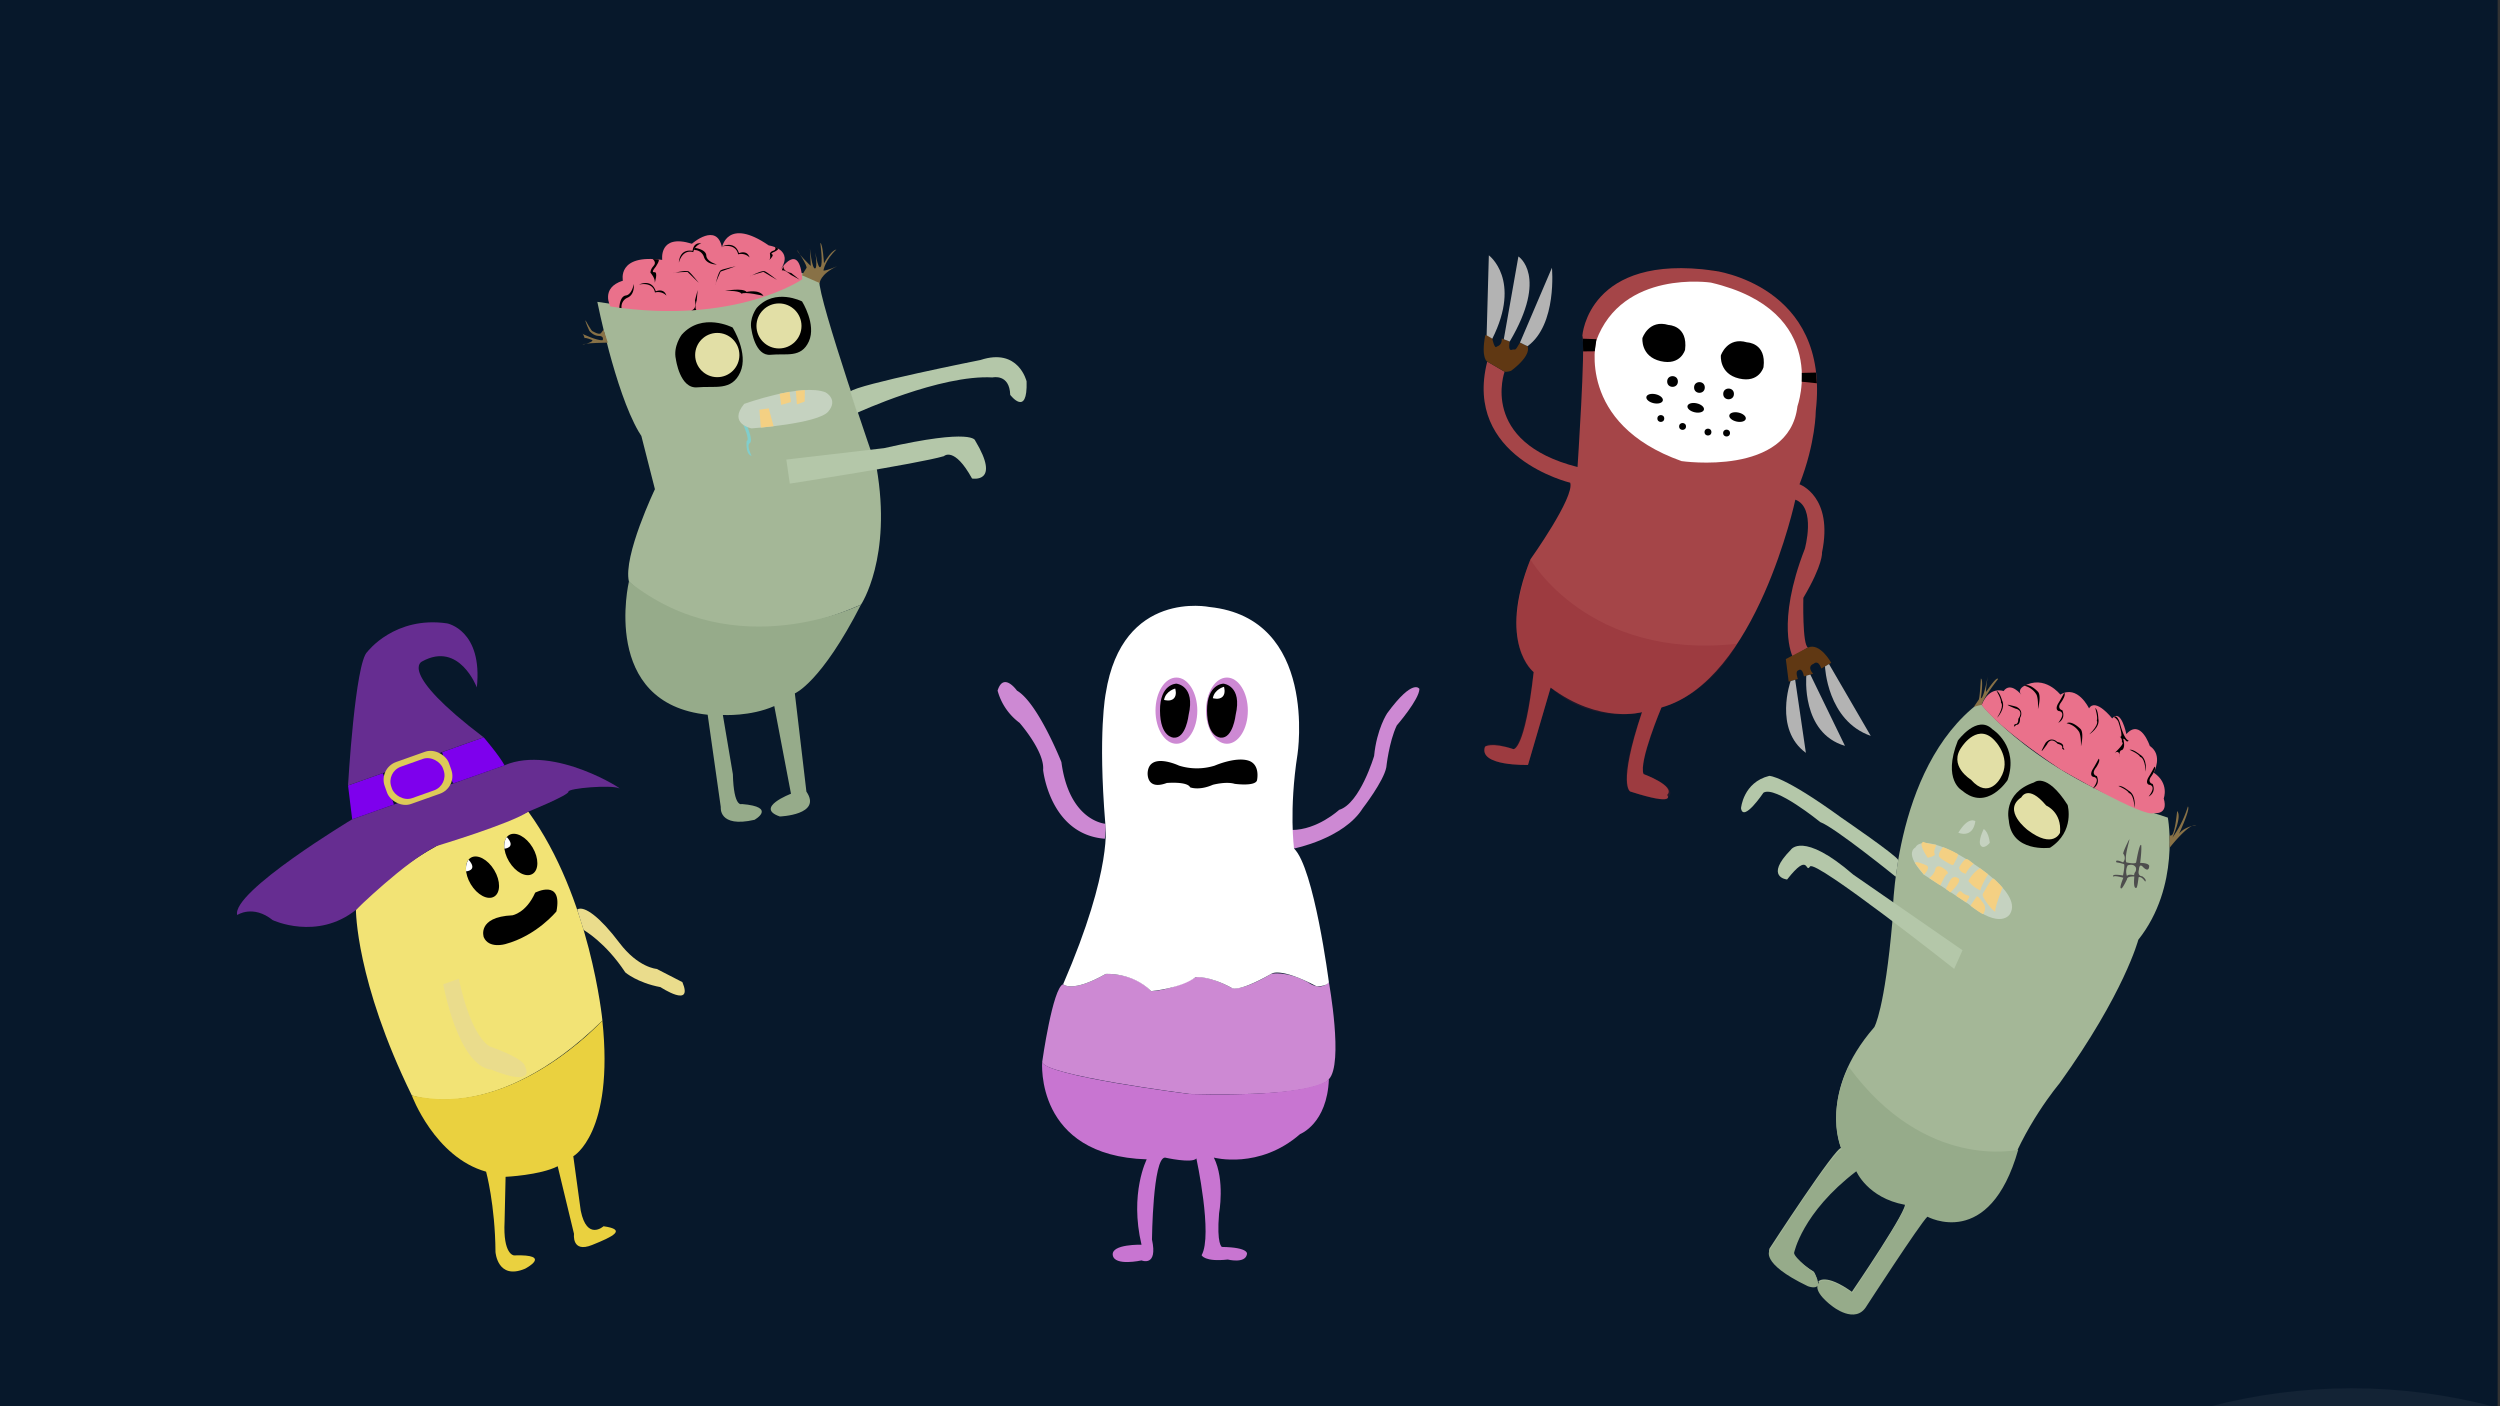 <svg xmlns="http://www.w3.org/2000/svg" width="1600" height="900" viewBox="0 0 1600 900"><rect x="0" y="0" width="1600" height="900" fill="#333333" stroke="none"/><defs><style>.cls-1{fill:#07182b;}.cls-2{fill:#f2e375;}.cls-3{fill:#ead13f;}.cls-4{fill:#eadc8c;}.cls-25,.cls-5{fill:#fff;}.cls-6{fill:#662d91;}.cls-7{fill:#7e00ed;}.cls-8{fill:#ddca58;}.cls-9{fill:#a4b797;}.cls-10{fill:#96ab8a;}.cls-11{fill:#80cecc;}.cls-12{fill:#b4c7a9;}.cls-13{fill:#c5d2c0;}.cls-14{fill:#f4d083;}.cls-15{fill:#e2dfa6;}.cls-16{fill:#ea718b;}.cls-17{fill:#887146;}.cls-18{fill:#cd89d3;}.cls-19{fill:#c875d1;}.cls-20{fill:#4d4d4d;}.cls-21{fill:#a54548;}.cls-22{fill:#603813;}.cls-23{fill:#b3b3b3;}.cls-24{fill:#7f1726;opacity:0.22;}.cls-25{opacity:0.05;}</style></defs><g id="Layer_1" data-name="Layer 1"><rect class="cls-1" x="-3.5" y="-0.5" width="1602" height="901"/><path class="cls-2" d="M227.8,582.31s-.17,45.42,35.74,118.74c0,0,52.57,20.31,122-47.94,0,0-7.65-78.91-47.41-133.6,0,0-42.45,17-52.52,18.63C285.58,538.14,251.19,554.82,227.8,582.31Z"/><path class="cls-3" d="M263.54,701.05s14.63,39.59,47.57,48.83c0,0,5.78,21.21,6,51.37,0,0,1.21,18.17,18.92,10.73,0,0,18.2-9.37-7.1-8.53,0,0-7.11-.39-6-21.73l.65-28.56s22-1,33.34-6.76l10.45,43.31s-1.65,12.4,11.55,7.09,22.63-9.83,7.34-12c0,0-10.57,9.57-14.58-9.94L366.91,740s26.24-14.55,18.6-86.86C385.51,653.11,328.32,716.44,263.54,701.05Z"/><path class="cls-4" d="M283.66,629.94s9.34,52.52,31,54.7c0,0,28.14,12.11,21.27-2.32,0,0,.54-4.41-22.29-12.52,0,0-11.72-4.48-20-43.42"/><path class="cls-4" d="M373.49,595.17s14,7.81,26.68,27.15c0,0,7.58,6.62,22.55,9.45,0,0,21.24,14,14-3.22l-16.42-8.44s-11.83-.72-23.93-16.78-22.43-24.07-27-21.26"/><path d="M309.6,599.8s-4.58-12.91,18.28-14c0,0,8.81-1.39,14.63-14.5,0,0,17.74-9.21,13.61,12,0,0-12.56,15.51-32.74,20.93C323.38,604.22,312.87,607.37,309.6,599.8Z"/><ellipse cx="308.78" cy="561.42" rx="8.77" ry="14.52" transform="translate(-244.75 238.7) rotate(-30.95)"/><ellipse cx="333.29" cy="546.91" rx="8.77" ry="14.52" transform="translate(-233.79 249.23) rotate(-30.95)"/><path class="cls-5" d="M298.3,557.67s7.85-.49,1.58-7.45C299.88,550.22,297.75,552.43,298.3,557.67Z"/><path class="cls-5" d="M322.8,543.16s7.85-.5,1.58-7.46C324.38,535.7,322.26,537.92,322.8,543.16Z"/><path class="cls-6" d="M151.8,585.62s10.06-6.9,22.74,3.26c0,0,28.33,13.32,53.26-6.57,0,0,31.07-30.55,51.53-40.84,0,0,47.53-14.3,58.77-22,0,0,25.91-10.55,25.7-12.8s27.47-4.51,32.37-2.18-41.45-28.32-73.26-14.71L225.4,524.34S147.92,570.9,151.8,585.62Z"/><path class="cls-7" d="M309.57,471.88s9.93,11.59,13.34,17.94l-32.82,11.57s-3.47-5.67-7.12-20.07Z"/><polygon class="cls-7" points="245.02 494.79 222.74 502.69 225.4 524.34 252.14 514.85 245.02 494.79"/><path class="cls-6" d="M222.74,502.69s4.56-79.22,12.44-85.62c0,0,17.48-23,51-18.1,0,0,22.86,4.28,19,41,0,0-11.18-29.85-35-16.66,0,0-16.38,6.29,39.34,48.58"/><rect class="cls-8" x="245.68" y="483.6" width="43.66" height="28.5" rx="12" transform="translate(-151.1 118.14) rotate(-19.54)"/><rect class="cls-7" x="249.64" y="487.58" width="35.07" height="21.37" rx="10.06" transform="translate(-151.26 118.05) rotate(-19.54)"/><path class="cls-9" d="M419.15,313.08s-20.48,42.86-16.64,59.11c0,0,52.37,57.63,148.55,14.74,0,0,20-29.89,9.93-87.78,0,0-37.52-108.15-36.62-119.5l-11.36-5s-31.4,34.07-130.72,18.54c0,0,11.28,56.84,26.32,82.85.62,1.07,1.24,2.08,1.87,3"/><path class="cls-10" d="M402.51,372.19s-18.53,78.16,50.4,85.24l8.39,59.11s-1.67,13.48,21.58,8.14c0,0,14.67-8.21-8.07-10.1,0,0-5.22,2.79-5.77-19.09l-6.41-37.91s17.52,1.09,32.91-5.69L506.23,508s-23.58,8.93-7.13,14.55c0,0,27.26-1,17-15.9l-7.4-62.88s16.71-6.63,42.38-56.88C551.06,386.93,471.05,426.88,402.51,372.19Z"/><path class="cls-11" d="M475.72,271.9s4.42,9.88,2.15,10.29c0,0-1.06,8.43,3.15,9.61,0,0-3.48-6.8-1.16-8.21s-1.46-10.25-1.46-10.25"/><path class="cls-12" d="M505.47,309.52s82-12.66,98.63-17.58c0,0,6.53-6.54,18,14.3,0,0,18.72,3.47,2-24.29,0,0-.72-8.24-58.33,4.87l-62.52,7.31"/><path class="cls-12" d="M548.57,264.2s53.22-24.53,86.68-22.64c0,0,10.88-2.57,11.29,11.16,0,0,11.2,14.75,10.48-8.64,0,0-5.09-21.74-29.48-13.69,0,0-79.33,15.77-83.37,20.22"/><path d="M436.32,214.19s-5.69,7.45-3.75,15.71c0,0,2.52,19.09,13.74,18s21.9,2.58,27.43-9.59-4.88-28.71-4.88-28.71S449.41,199.53,436.32,214.19Z"/><path d="M484.3,197.06s-5.06,6.64-3.34,14c0,0,2.25,17,12.26,16s19.52,2.3,24.45-8.55-4.35-25.6-4.35-25.6S496,184,484.3,197.06Z"/><path class="cls-13" d="M476.26,258.5s37-13.42,52.11-7.39c0,0,8.33,4.45,1.74,12.27S481,274.17,481,274.17,465.81,271.22,476.26,258.5Z"/><polygon class="cls-14" points="498.96 252.02 499.97 259.12 506.23 257.31 505.3 250.75 498.96 252.02"/><polyline class="cls-14" points="509.3 250.18 510.02 258.82 514.98 256.99 515.1 249.64"/><polyline class="cls-14" points="486.91 273.66 486.03 262.22 492.01 261.37 495.1 272.78"/><circle class="cls-15" cx="498.55" cy="208.6" r="14.41"/><circle class="cls-15" cx="459.06" cy="227.23" r="14.16"/><path class="cls-16" d="M390.65,196.15s-6.64-11.9,8-16.53c0,0-4-17.31,25.18-13.28,0,0-2.42-17,19-10.35,0,0,15.89-14,19.24,2.38,0,0,3.35-19.58,29.95-1.29,0,0,16.85,2.31,7.2,15.93,0,0,12.25-19.48,14.27,5.71C513.48,178.72,470.87,208.32,390.65,196.15Z"/><path d="M396.37,197s.15-7.32,4.16-7.89,5.08-7.36,5.08-7.36.92,6.51-3.87,8.72a6.33,6.33,0,0,0-3.95,6.71Z"/><path d="M444.56,158.63s7.28.84,7.47,4.88,6.84,5.76,6.84,5.76-6.56.3-8.31-4.68a6.33,6.33,0,0,0-6.31-4.57Z"/><path d="M417.66,165.77s2.85,2,.63,4.39-2,4.4-2,4.4,3.17,3.39,2.76,6.38c0,0,2.25-7.09-.25-6.74s.69-3.25.69-3.25S423,166,421.09,166"/><path d="M496.06,157.87s.95,1.92-1,2.55a3.59,3.59,0,0,0-2.35,1.8s.71,2.77-.4,4.26c0,0,3.31-3.16,1.86-3.71s1.33-1.55,1.33-1.55,3.3-1.64,2.3-2.21"/><path d="M464,186.16s11.32-2.13,13.84.66c0,0,8.08-1.86,10.77,2.51,0,0-12.33-2.91-14-1.29C474.63,188,474,185.86,464,186.16Z"/><path d="M462.22,157.71s8-4.09,10.71,4.33c0,0,5.16-2.36,6.8,2.75a7.45,7.45,0,0,0-7.35-2S471.74,155.89,462.22,157.71Z"/><path d="M434.48,168.06s0-9,8.78-7.5c0,0,.28-5.68,5.57-4.77a7.45,7.45,0,0,0-5.16,5.6S437.24,158.77,434.48,168.06Z"/><path d="M409,182.12s8-4.09,10.71,4.33c0,0,5.16-2.36,6.8,2.75a7.43,7.43,0,0,0-7.35-2S418.51,180.3,409,182.12Z"/><path d="M441.94,198.67s4.18.21,2.84-6.47l1.73-6.6-.58,6.44s-1.6,5-.27,6.37"/><path d="M501.62,169.54s-1.88,3.74,4.77,5.21l5.34,4.25-5.65-3.14s-3.89-3.46-5.72-2.81"/><path d="M457.81,182.46s1.82-8.51,3.49-9.47,9.61-2.6,9.61-2.6l-9.73,3.42S457.67,181.46,457.81,182.46Z"/><path d="M430.72,174.81s8.44-2.18,10-1.11,6.61,7.45,6.61,7.45L440,174S431.56,174.23,430.72,174.81Z"/><path d="M479.78,176.92s7.71-4,9.51-3.38,8.14,5.74,8.14,5.74l-8.85-5.3S480.46,176.17,479.78,176.92Z"/><path class="cls-17" d="M389,219.3s-15.3.13-16.16,1.27c0,0,6.94-1.49,6.23-2.92,0,0-4.08-1.75-4.9-1.24,0,0-.82-3.06-1.82-2.92,0,0,9.86,4.73,13.37,4.23,0,0,1.14-2.71-2.43-2.72s-6.08-3.22-6.08-3.22-2.92-6.22-2.49-6.8c0,0,4.14,7.59,4.57,7,0,0,3.93,2.5,5.29,1.29l1.71-2.29Z"/><path class="cls-17" d="M524.58,181.15s.18-5.63,11.19-10.77c0,0-6.72,3-8.79,2.78,0,0,1.07-6.79,8.3-13.44,0,0-3-.08-7.92,8.79,0,0-.87-13.16-2.37-12.94,0,0,1.92,13.51.13,15.3s-3.58-11.17-3.58-11.17,2,11.82.07,12.13-3.27-12.77-3.27-12.77l.56,11.16s-8.08-7.66-8.79-10.3c0,0,7.36,11,5.93,11.73l-2.82,4.49"/><path class="cls-18" d="M828.18,543.05s31.78-6.26,44-25.78c0,0,13.38-17.28,15.06-26.21,0,0,1.67-16.17,6.69-26.76,0,0,14.49-16.73,14.49-23.42,0,0-3.9-7.25-20.63,15.61,0,0-6.69,10-8.36,27.33,0,0-9.06,30.49-22.37,34.48,0,0-13.86,12.86-30.31,12.89C826.79,531.19,826.52,541,828.18,543.05Z"/><path class="cls-18" d="M707.39,527.2s-23.07-1.57-28.09-39.48c0,0-15.06-37.92-28.44-45.72,0,0-8.63-12.27-12.4,0a38.08,38.08,0,0,0,14.07,20.63s16.17,18.4,15.06,30.11c0,0,4.27,41.29,39.49,44.06C707.08,536.8,708.15,528.76,707.39,527.2Z"/><path class="cls-18" d="M680.41,629.9s5.43,5.8,27.25-6.58c0,0,17.92-1.22,29.07,11,0,0,12.27,0,28.44-8.92,0,0,7.24-1.67,22.86,6.69,0,0,4.38,3.5,25.61-8.84,0,0,9.48-2.23,23.72,5.54,0,0,7,5.87,13.13-.15,0,0,9.49,52.07,0,62.05,0,0-3.36,11.66-89.23,9.43,0,0-95.34-12.27-94.23-20.63C667,679.53,673.72,632.13,680.41,629.9Z"/><path class="cls-19" d="M667,679.53s-5,60.22,66.91,62.45c0,0-11.15,21.74-3.34,54.64,0,0-19.52-.56-18.4,6.69s18.4,3.35,18.4,3.35,10.59,4.46,6.69-13.38c0,0,.55-52.42,8.36-52.42,0,0,17.29,3.91,20.07.56,0,0,10.6,49.07,3.35,61.89,0,0,1.67,4.46,16.73,2.79,0,0,11.15,2.79,12.26-3.35,0,0,2-4.41-16-4.71,0,0-3.49-1.42-1.82-21.49,0,0,3.9-21.19-3.34-35.69,0,0,29,7.81,55.2-15.05,0,0,17.31-6.59,18.41-35.08,0,0-8.94,11.66-89.23,9.43C761.26,700.16,668.15,688.45,667,679.53Z"/><path class="cls-5" d="M680.41,629.9s5.43,5.8,27.25-6.58c0,0,16.8-1.22,29.07,11,0,0,19-1.67,28.44-8.92,0,0,8.36-1.11,22.86,6.69,0,0,2.71,4.06,25.61-8.84,0,0,5-4.65,29,8,0,0,6.2.11,7.86-2.56,0,0-9.47-73.23-22.31-85.63,0,0-3.35-24.66,2.22-60.35,0,0,13.39-87-56.31-94.23,0,0-55.91-11.56-66.43,55.28,0,0-5.08,24.8-.27,83.45C707.39,527.2,712.75,555.19,680.41,629.9Z"/><ellipse class="cls-18" cx="752.9" cy="454.82" rx="13.38" ry="21.19"/><ellipse class="cls-18" cx="785.24" cy="454.82" rx="13.38" ry="21.19"/><path d="M752.9,437.54s12.27,1.11,7.81,20.07c0,0-1.68,15.05-9.48,14.5,0,0-8.73,0-8.83-17.28S752.9,437.54,752.9,437.54Z"/><path d="M783,437.54s12.27,1.11,7.8,20.07c0,0-1.67,15.05-9.47,14.5,0,0-8.73,0-8.83-17.28S783,437.54,783,437.54Z"/><path class="cls-5" d="M745,447.94s4,1.31,6.24-.92.89-6.35.89-6.35S746,442.18,745,447.94Z"/><path class="cls-5" d="M776.22,446.83s4,1.3,6.23-.93.9-6.35.9-6.35S777.23,441.07,776.22,446.83Z"/><path d="M734.5,494.41s-1.12,11.71,12.27,6.69c0,0,13.1-1.13,14.91,2.78,0,0,5.52,2.33,14.54-1.62,0,0,8.46-2.27,14-.6,0,0,12.87,1.79,14.24-2.17,0,0,2.48-10.52-5.88-12.82S777.43,490,777.43,490a38.43,38.43,0,0,1-22.86,0S735.61,481,734.5,494.41Z"/><path class="cls-9" d="M1387.41,523.27s8.25,44-18.9,78.2c0,0-8.8,33.95-50.51,92,0,0-23.43,27.63-34.65,62.06,0,0-13.6,26.53-50,22.4,0,0-13.9,16.54-39,57.05,0,0-25.16,12.49-30.56-14.9,0,0,4.37-5.47,21.4,6.66,0,0,38-55.61,33.66-56.42,0,0-20.44-3.93-31-21.51,0,0-33.23,22.45-39.92,52.22,0,0-4.68,1.75,13,12.92,0,0,6.41,11.29-4.21,8.36,0,0-27.66-13-24.25-23.26,0,0,43-66.22,45.92-64.28,0,0-15.35-35.47,21.16-77.39,0,0,6.64-10.93,11.64-68.4,0,0-.69-96.94,55.8-139.45C1267,449.49,1303.59,497.1,1387.41,523.27Z"/><path class="cls-12" d="M1250.67,620.09s-89-70.35-92.25-65.53-.29-10-14.68,8.33c0,0-14.86-1.45,2.37-19,0,0,7.51-12.24,40,15.88L1256,608.15"/><path class="cls-12" d="M1213.27,561.12s-38.84-31.47-48.33-35c0,0-28.91-23.59-36.33-18.78,0,0-12.94,19.28-14.36,9.94,0,0,1.33-16.59,18.09-20.72,0,0,8.7-.46,46.3,26.86,0,0,34.73,23.75,36.24,27"/><path d="M1312,542.57s-24.78,3.29-26.38-17.7c0,0-4.23-17.21,16.18-24.12,0,0,7.84-7,21.47,14.41C1323.26,515.16,1328.19,532.11,1312,542.57Z"/><path class="cls-15" d="M1318.39,533s-4.38,10.56-20.61-1.73c0,0-16.71-12.61-4.13-20.95,0,0,4.17-8.8,15.91,5.22C1309.56,515.57,1319.72,519.72,1318.39,533Z"/><path d="M1255.82,506s-12.86-6.62-2.8-32c0,0,12.38-17,22.13-7.26,0,0,17.19,10.66,9.7,32.51C1284.85,499.25,1271.72,519.6,1255.82,506Z"/><path class="cls-15" d="M1277.49,475s10.11,11,2.83,22.88c0,0-7.44,14.22-18.92,1.1,0,0-15-9-5.63-21.33C1255.77,477.69,1266.42,461.32,1277.49,475Z"/><path class="cls-13" d="M1286.36,585s-5.68,10.38-26.56-6.43c0,0-18.92-12.66-28.43-18.7,0,0-12.89-13-5.45-17.55,0,0,2.79-8.59,27.14,4.36C1253.06,546.64,1295.75,570.08,1286.36,585Z"/><path class="cls-14" d="M1281.64,568.12s-5.1,12.55-4.63,15-9.31-9-8-11c0,0,5.5-10.29,6.63-9.89S1280.59,566.82,1281.64,568.12Z"/><path class="cls-14" d="M1272.4,559.55s-4.27,6.79-5,10.32a19.93,19.93,0,0,1-7.59-6s1.59-4.32,7.33-8.26Z"/><path class="cls-14" d="M1263.1,552.81a19.81,19.81,0,0,0-5,6.39s-4.34-.82-4.17-4.2c0,0,3.15-5.51,4.64-5.24S1261.66,551.87,1263.1,552.81Z"/><path class="cls-14" d="M1253.06,546.64s.87,0-2.53,6.1c0,0-.07,1.9-3.17-.11,0,0-5.08-2.78-5.86-3.93,0,0-2.32-1.31,2-6.53A57.24,57.24,0,0,1,1253.06,546.64Z"/><path class="cls-14" d="M1230.09,539.65c-1.66,1.61,3.64,9.33,3.64,9.33s5.38-1.1,4.44-2.51,1.11-5.77,1.11-5.77c-9.32-1.06-8-3-9.32-1.06l-1.29,1.92"/><path class="cls-14" d="M1269.26,585s2.77-3.83,0-7.06c0,0-3.53-5.16-4.17-4.19l-4,5.89S1268.75,585.43,1269.26,585Z"/><path class="cls-14" d="M1258.36,577.57l1.74-3s1.16-1.35-1.41-1.68a8,8,0,0,1-3.38-2.26s-1.31-1.51-3.32,2.7C1252,573.33,1255,575.31,1258.36,577.57Z"/><path class="cls-14" d="M1248.24,571.14s8.34-7.7,4.82-9.19c0,0-3.13-2.31-5.27,2l-2.49,4.91Z"/><path class="cls-14" d="M1241.9,566.66s3-7.19,4.36-7.34c0,0,1.59-1-2.46-3.59,0,0-4.7-3.67-5.36,1.48a11.39,11.39,0,0,1-3.8,4.71S1240.88,566.11,1241.9,566.66Z"/><path class="cls-14" d="M1231.37,559.83s5-5.12,1-6.22c0,0-7.14-3.22-6.62-1.11C1225.7,552.5,1230.75,559.08,1231.37,559.83Z"/><path class="cls-13" d="M1269.6,530.57s-4,7.82-1.93,10.59,5.77-1.72,5.77-1.72S1273,532.84,1269.6,530.57Z"/><path class="cls-13" d="M1264.24,525.58s-4.28-3.57-10.91,7.36C1253.33,532.94,1262.53,537,1264.24,525.58Z"/><path class="cls-20" d="M1372.88,564.21s-2.08-3.5-4.18-2.8c0,0-.8,7.45-1.54,6.8,0,0-2,1.29-1.19-7.24,0,0-4.67-.34-4.68,1.75,0,0-3.24,6.92-3.88,5.79,0,0-1.33.31,1.53-6.76,0,0-5.69-1.63-6.34-.66,0,0-2.09-2.1,6.12-.79,0,0,1.31-6.11.67-7.24a25.69,25.69,0,0,0-4.83-1.14s-1.76-2.59,4.19,0a4.21,4.21,0,0,0,.17-5.48s-.8.16,2.76-7.23-2.6,8-.84,12.71c0,0,6.4,1.52,6.34-.27,0,0,2.07-12.26,3.19-10.81,0,0,.48,2.42-.67,11.43,0,0,5-.14,5.79,1.79,0,0,.14,5-4,.79,0,0-2.25-2.9-2.58,1.77,0,0-1.3,4,2.08,4.19C1371,560.82,1374.33,563.08,1372.88,564.21Z"/><path class="cls-9" d="M1367,555.33a4,4,0,0,1-.33,2.58,3.43,3.43,0,0,0-.81,2.25s-3.74-1-4.61.47a8.6,8.6,0,0,1,.44-6.76S1365.51,552.27,1367,555.33Z"/><path class="cls-17" d="M1388.54,542.61s12.15-15.68,17-14.54c0,0-7.27.77-11,5.6,0,0,7.62-16.24,5.7-17.53a67.79,67.79,0,0,1-9.88,19.94s6.34-13.62,3-17c0,0-1.1,12.05-3,15a1.69,1.69,0,0,1-1.86.6Z"/><path class="cls-17" d="M1268.36,451.13s0-3.17,10.38-16.5c0,0-.16-2.9-7.6,8.19,0,0-.48-.33,1-9.82,0,0-2.62,14.32-4.39,13.83,0,0,1.81-12.07,0-12.56,0,0-.69,13.53-1.49,13.69l-3.09,4.55A25.4,25.4,0,0,1,1268.36,451.13Z"/><path class="cls-16" d="M1378.53,520.36s9.45,1.54,6.26-9.34c0,0,3.73-9.73-6.39-16.52,0,0,6.15-11.26-2.53-17.08,0,0-5.81-17.88-15-7.61,0,0-3.36-16.78-9.07-10,0,0-10.58-13.48-14.82-6.44,0,0-7.27-15.44-18.38-8.83,0,0-10.11-13.11-23.56-5.3,0,0-4.1,2.21-1.38,5.43,0,0-6.78-8.74-11.37-2.38,0,0-9.1-3.58-14,8.86,0,0,8.13,13,50.59,41.38C1319,492.51,1372.13,523.65,1378.53,520.36Z"/><path d="M1375.13,509.79s5-2.24,2.6-8.05c0,0-4.34-.81-.3-5.79,0,0,2.91-4.34,1.46-5.31,0,0-2.43,4.66-3.72,6.59,0,0-2.59,3.85.15,5C1375.32,502.22,1380.79,502.4,1375.13,509.79Z"/><path d="M1317.3,462.6s5-2.24,2.6-8.05c0,0-4.34-.81-.3-5.79,0,0,2.91-4.34,1.46-5.31,0,0-2.43,4.66-3.72,6.59,0,0-2.59,3.85.15,5C1317.49,455,1323,455.21,1317.3,462.6Z"/><path d="M1339.4,504.69s5-2.24,2.6-8c0,0-4.34-.82-.3-5.8,0,0,2.91-4.34,1.46-5.31,0,0-2.43,4.66-3.72,6.59,0,0-2.59,3.86.14,5C1339.58,497.12,1345.06,497.3,1339.4,504.69Z"/><path d="M1373.25,493.84s1.31-8.21-3.83-11c0,0-4.25-3.55-6.55-3,0,0,6,2.6,6.81,4.57C1369.68,484.45,1372.63,484.34,1373.25,493.84Z"/><path d="M1366.1,517s1.31-8.21-3.84-11c0,0-4.24-3.55-6.54-3,0,0,6,2.6,6.8,4.57C1362.52,507.62,1365.48,507.5,1366.1,517Z"/><path d="M1278.12,459.41s5.81-6,3.2-11.16c0,0-1.42-5.35-3.61-6.23,0,0,3.35,5.55,2.91,7.66C1280.62,449.68,1283.1,451.29,1278.12,459.41Z"/><path d="M1337.11,470s7.09-4.34,5.83-10c0,0-.06-5.53-2-6.92,0,0,1.9,6.21,1,8.14C1341.92,461.19,1343.93,463.37,1337.11,470Z"/><path d="M1304.28,453.86s2.45-8.85-.12-11.27c0,0-5.3-5.65-8.69-3.73a12.16,12.16,0,0,1,7.93,5.78S1304.63,447.1,1304.28,453.86Z"/><path d="M1331.8,477.68s2.22-8.91-.41-11.27c0,0-5.44-5.51-8.78-3.51a12.16,12.16,0,0,1,8.07,5.58S1332,470.91,1331.8,477.68Z"/><path d="M1292.83,459.47s2.92-4.34-2.23-7.1c0,0-12.27-3.6-.75,1.12,0,0,5.74.83,1.86,6.62,0,0,.31,3.7-2.27,3.37,0,0-1.72,3.15,1,.38C1290.43,463.86,1293,464.46,1292.83,459.47Z"/><path d="M1316.61,474.82s-3.58-3.82-7.42.58c0,0-6.26,11.14.92,1,0,0,2.1-5.4,6.87-.32,0,0,3.68.53,2.78,3,0,0,2.68,2.39.58-.88C1320.34,478.14,1321.5,475.79,1316.61,474.82Z"/><path d="M1356.37,484.61s.66-5.15-3-2.74c0,0,7.2-6.58,4.58-6.83a3.34,3.34,0,0,0-1.65-3.79s3.53,3.07-.62-9.51a7.93,7.93,0,0,0-2.83-2.9s1.88-1.93,3.79,3.55c0,0,2.55,10.8,5.61,11.45,0,0-.17,1.29-1.62.32,0,0-.88-1.52-1.8-1.33,0,0,1.79,5.51-.79,7.28C1358,480.11,1356.22,479.62,1356.37,484.61Z"/><path class="cls-10" d="M1291.67,735.8s-59.44,14.13-108.5-53.09c0,0-14.53,26.38-4.65,52.88,0,0-4.27-.41-45.79,64.36,0,0-7.18,8.13,24.29,23.22,0,0,6.38,2.49,6.56-1.66.05-1.39-.58-3.51-2.37-6.71,0,0-12.79-9.6-13-12.9,0,0,4.94-25.68,39.83-52.29,0,0,7.15,17,31,21.44,0,0,6.69-4.26-33.54,56.49,0,0-16.66-12.17-21.41-6.62s8.5,15,8.5,15,14.9,12.2,22.08-.11c0,0,34.27-52.86,38.86-57.12C1233.55,778.64,1273.28,800.7,1291.67,735.8Z"/><path d="M1093.37,172.79l-1.72,7.73,3.34.35,2.9.71,1.5-7.94A21.87,21.87,0,0,0,1093.37,172.79Z"/><path class="cls-21" d="M951.83,231.42l11.11,6.47s-16.5,45,46.68,61c0,0,5.17-77.63,3.09-84.11,0,0,3.69-52.87,84-41.59,0,0,74.76,9.05,65.39,89.76,0,0,0,20.4-10.42,47,0,0,21.87,7.7,14.4,43.67,0,0,.91,7.22-11.94,29,0,0-.73,30.44,3,31.77l-9.83,5.85s-10.9-21,7.78-69c0,0,7.37-26.46-6.07-31.45,0,0-24.7,115.94-85.69,133,0,0-14.75,34.86-11.45,42.61,0,0,20.88,7.64,15.09,13.38,0,0,6.38,7.44-23.59-2.22,0,0-8.28-3.39,7.5-50.79,0,0-27.07,7.82-58.48-15.7l-14.48,49.47s-31.82,1-27.53-11.62c0,0,3.72-3.19,18.23,1.53,0,0,7.28,1.11,12.94-49.31,0,0-23.55-18.27-2.06-72.2,0,0,28.41-39.86,25.43-49C1004.9,308.91,936.24,292.68,951.83,231.42Z"/><path class="cls-22" d="M951.83,231.42s-4.09-1.91-1.28-16.84c0,0,5,0,4.53,2.18,0,0,1.43,7.16,2.91,5,0,0,3.59-.77,3.1-5.11l5.14,1.92s-1.38,6.22,1.33,5.31,1.5,1.78,5.24-4.63l4.8,2.35s3.35,5.25-10.52,15.73c0,0-2.7.9-4.14.58Z"/><path class="cls-23" d="M951.44,214.61l1.42-51.2S974,179,955.08,216.76Z"/><path class="cls-23" d="M962.42,217.13l9.36-53s19.34,12.32-5.55,54.46Z"/><path class="cls-23" d="M972.8,219.23l20.44-47.87s3.48,36.39-15.64,50.22Z"/><path class="cls-22" d="M1142.93,421.79l1.81,14.45,5.9-1.7s-1.92-4.94.21-5.47c0,0,2.55-2.45,3.67,3.82l5.89-1.7s-4.52-4.52.42-6.43c0,0,2.66-2.93,4.84,3.08l6.32-3.62s-7.12-13.12-14.88-9.82Z"/><path class="cls-23" d="M1146,435.89s-11,30.8,9.76,45.93l-6.85-46.77Z"/><path class="cls-23" d="M1156.06,432.44s-3.54,36.63,24.72,44.91l-22.17-45.64Z"/><path class="cls-23" d="M1168,426.52s1.33,34.73,29.28,44.44L1170.57,425Z"/><path class="cls-5" d="M1095,180.87s-56.8-8.58-73.51,37.39c0,0-12.73,52.87,54.71,76.85,0,0,68.83,10.1,74.16-35.06C1150.35,260.05,1172.25,199,1095,180.87Z"/><path d="M1067.91,208s12.49.26,10.53,15.88c0,0-2.78,10.28-15.66,7.25s-11.63-14.78-11.63-14.78S1055.21,204.16,1067.91,208Z"/><path d="M1118.12,219.11s12.49.26,10.53,15.88c0,0-2.78,10.28-15.65,7.25s-11.64-14.78-11.64-14.78S1105.42,215.3,1118.12,219.11Z"/><circle cx="1070.42" cy="244.16" r="3.43"/><circle cx="1087.64" cy="247.98" r="3.43"/><circle cx="1106.29" cy="252.11" r="3.43"/><ellipse cx="1058.95" cy="255.17" rx="2.94" ry="5.39" transform="translate(580.63 1233.79) rotate(-77.5)"/><ellipse cx="1085.26" cy="261" rx="2.94" ry="5.39" transform="translate(595.55 1264.04) rotate(-77.5)"/><ellipse cx="1112.04" cy="266.93" rx="2.94" ry="5.39" transform="translate(610.74 1294.83) rotate(-77.5)"/><circle cx="1062.92" cy="267.84" r="2.2"/><circle cx="1076.84" cy="272.93" r="2.2"/><circle cx="1093.1" cy="276.53" r="2.2"/><circle cx="1105" cy="277.16" r="2.2"/><polyline points="1021.74 217.08 1013.01 216.75 1013.2 224.9 1020.64 224.82"/><polygon points="1153.17 238.65 1162.28 238.45 1162.81 245.3 1153.13 244.3 1153.17 238.65"/><path class="cls-24" d="M979.47,358s36.95,64.64,132.32,54c0,0-15.71,31-48.49,40.81,0,0-14.38,35.44-11.45,42.61,0,0,24.2,8.42,15.08,15.66,0,0,.28,3.3-23.58-4.5,0,0-9.34-3.12,7.5-50.79,0,0-31.21,8.41-58.48-15.7l-14.48,49.47s-32.3.87-27.53-11.62c0,0,1.54-4.68,18.23,1.53,0,0,6.74-1,12.94-49.31C981.53,430.16,958.41,414.5,979.47,358Z"/></g><g id="game_over" data-name="game over"><circle class="cls-25" cx="1505" cy="1246" r="357.5"/></g></svg>